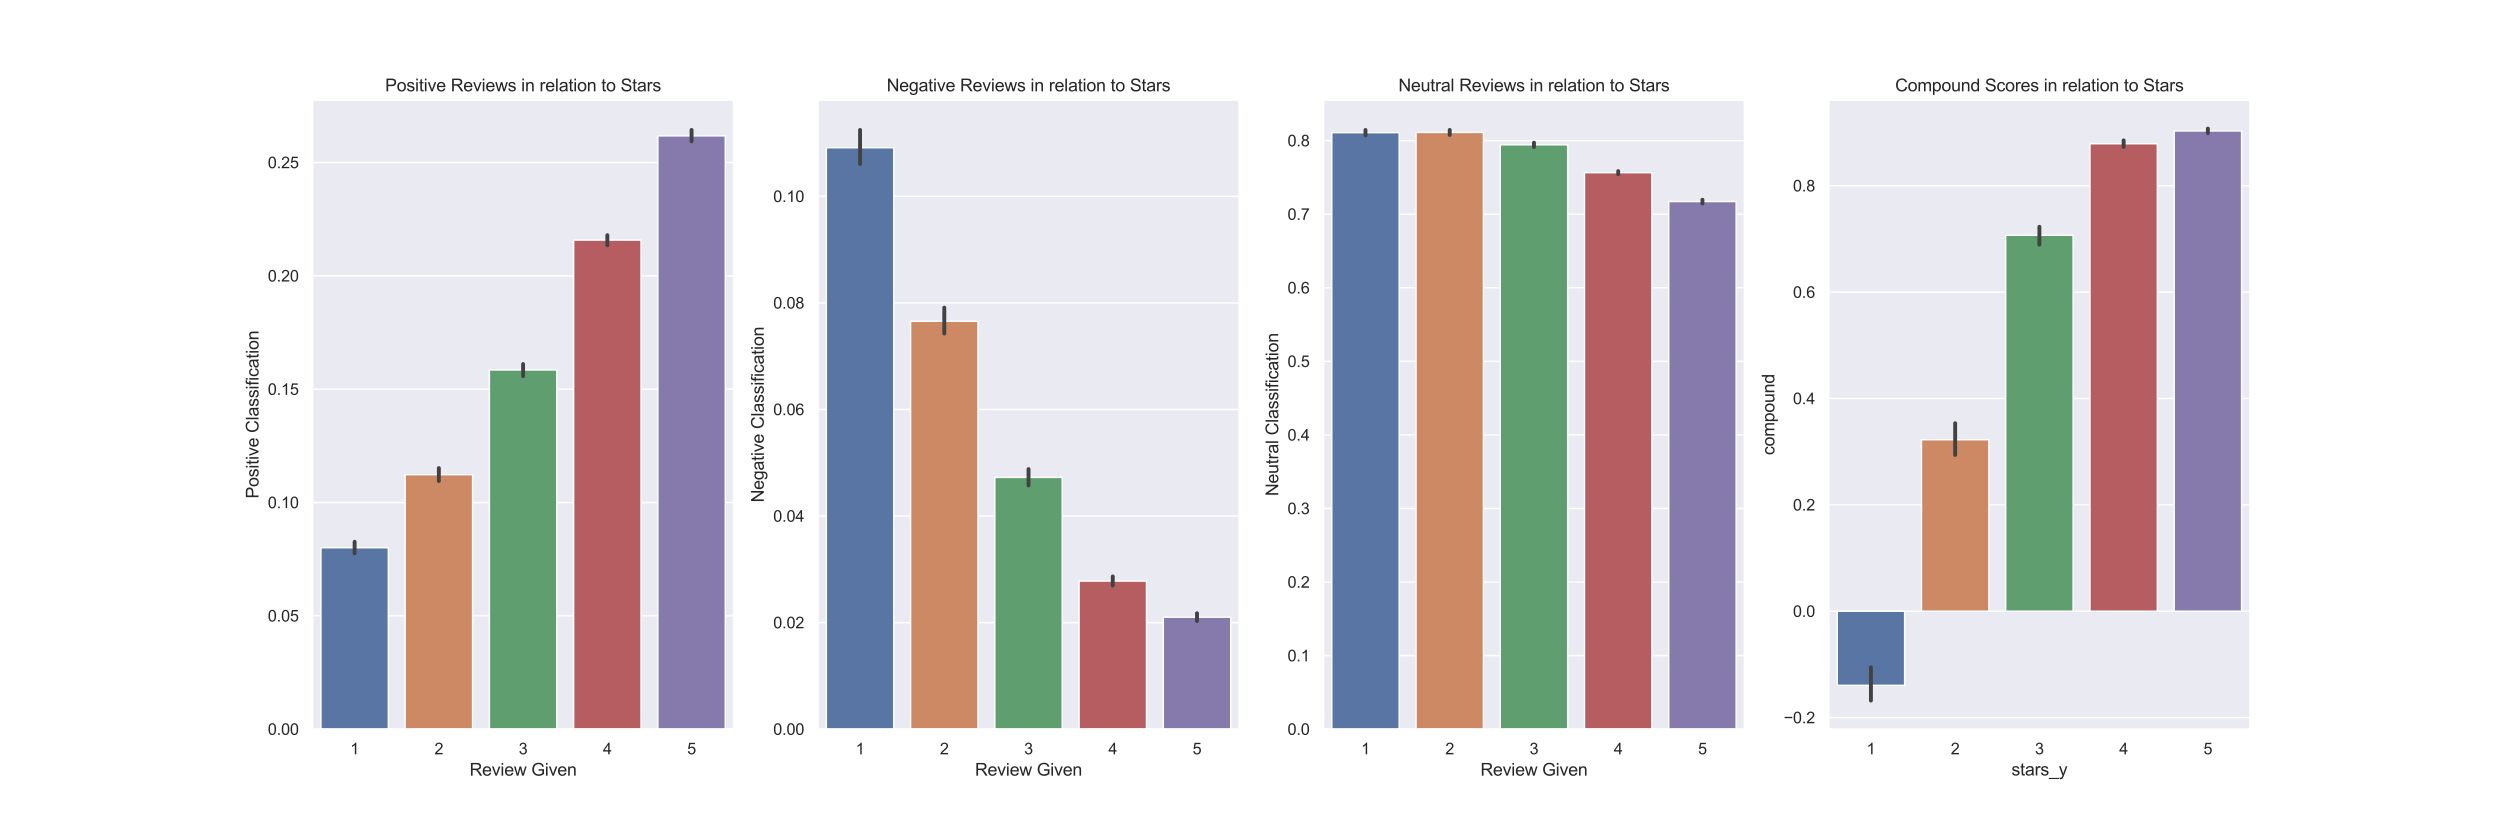 <?xml version="1.0" encoding="utf-8" standalone="no"?>
<!DOCTYPE svg PUBLIC "-//W3C//DTD SVG 1.1//EN"
  "http://www.w3.org/Graphics/SVG/1.1/DTD/svg11.dtd">
<svg height="576pt" version="1.1" viewBox="0 0 1728 576" width="1728pt" xmlns="http://www.w3.org/2000/svg" xmlns:xlink="http://www.w3.org/1999/xlink">
 <defs>
  <style type="text/css">*{stroke-linecap:butt;stroke-linejoin:round;}</style>
 </defs>
 <g id="figure_1">
  <g id="patch_1">
   <path d="M 0 576 
L 1728 576 
L 1728 0 
L 0 0 
z
" style="fill:#ffffff;"/>
  </g>
  <g id="axes_1">
   <g id="patch_2">
    <path d="M 216 504 
L 507.13 504 
L 507.13 69.12 
L 216 69.12 
z
" style="fill:#eaeaf2;"/>
   </g>
   <g id="matplotlib.axis_1">
    <g id="xtick_1">
     <g id="text_1">
      <!-- 1 -->
      <g style="fill:#262626;" transform="translate(242.055 521.374)scale(0.11 -0.11)">
       <defs>
        <path d="M 2384 0 
L 1822 0 
L 1822 3584 
Q 1619 3391 1289 3197 
Q 959 3003 697 2906 
L 697 3450 
Q 1169 3672 1522 3987 
Q 1875 4303 2022 4600 
L 2384 4600 
L 2384 0 
z
" id="ArialMT-31" transform="scale(0.016)"/>
       </defs>
       <use xlink:href="#ArialMT-31"/>
      </g>
     </g>
    </g>
    <g id="xtick_2">
     <g id="text_2">
      <!-- 2 -->
      <g style="fill:#262626;" transform="translate(300.281 521.374)scale(0.11 -0.11)">
       <defs>
        <path d="M 3222 541 
L 3222 0 
L 194 0 
Q 188 203 259 391 
Q 375 700 629 1000 
Q 884 1300 1366 1694 
Q 2113 2306 2375 2664 
Q 2638 3022 2638 3341 
Q 2638 3675 2398 3904 
Q 2159 4134 1775 4134 
Q 1369 4134 1125 3890 
Q 881 3647 878 3216 
L 300 3275 
Q 359 3922 746 4261 
Q 1134 4600 1788 4600 
Q 2447 4600 2831 4234 
Q 3216 3869 3216 3328 
Q 3216 3053 3103 2787 
Q 2991 2522 2730 2228 
Q 2469 1934 1863 1422 
Q 1356 997 1212 845 
Q 1069 694 975 541 
L 3222 541 
z
" id="ArialMT-32" transform="scale(0.016)"/>
       </defs>
       <use xlink:href="#ArialMT-32"/>
      </g>
     </g>
    </g>
    <g id="xtick_3">
     <g id="text_3">
      <!-- 3 -->
      <g style="fill:#262626;" transform="translate(358.507 521.374)scale(0.11 -0.11)">
       <defs>
        <path d="M 269 1209 
L 831 1284 
Q 928 806 1161 595 
Q 1394 384 1728 384 
Q 2125 384 2398 659 
Q 2672 934 2672 1341 
Q 2672 1728 2419 1979 
Q 2166 2231 1775 2231 
Q 1616 2231 1378 2169 
L 1441 2663 
Q 1497 2656 1531 2656 
Q 1891 2656 2178 2843 
Q 2466 3031 2466 3422 
Q 2466 3731 2256 3934 
Q 2047 4138 1716 4138 
Q 1388 4138 1169 3931 
Q 950 3725 888 3313 
L 325 3413 
Q 428 3978 793 4289 
Q 1159 4600 1703 4600 
Q 2078 4600 2393 4439 
Q 2709 4278 2876 4000 
Q 3044 3722 3044 3409 
Q 3044 3113 2884 2869 
Q 2725 2625 2413 2481 
Q 2819 2388 3044 2092 
Q 3269 1797 3269 1353 
Q 3269 753 2831 336 
Q 2394 -81 1725 -81 
Q 1122 -81 723 278 
Q 325 638 269 1209 
z
" id="ArialMT-33" transform="scale(0.016)"/>
       </defs>
       <use xlink:href="#ArialMT-33"/>
      </g>
     </g>
    </g>
    <g id="xtick_4">
     <g id="text_4">
      <!-- 4 -->
      <g style="fill:#262626;" transform="translate(416.733 521.374)scale(0.11 -0.11)">
       <defs>
        <path d="M 2069 0 
L 2069 1097 
L 81 1097 
L 81 1613 
L 2172 4581 
L 2631 4581 
L 2631 1613 
L 3250 1613 
L 3250 1097 
L 2631 1097 
L 2631 0 
L 2069 0 
z
M 2069 1613 
L 2069 3678 
L 634 1613 
L 2069 1613 
z
" id="ArialMT-34" transform="scale(0.016)"/>
       </defs>
       <use xlink:href="#ArialMT-34"/>
      </g>
     </g>
    </g>
    <g id="xtick_5">
     <g id="text_5">
      <!-- 5 -->
      <g style="fill:#262626;" transform="translate(474.959 521.374)scale(0.11 -0.11)">
       <defs>
        <path d="M 266 1200 
L 856 1250 
Q 922 819 1161 601 
Q 1400 384 1738 384 
Q 2144 384 2425 690 
Q 2706 997 2706 1503 
Q 2706 1984 2436 2262 
Q 2166 2541 1728 2541 
Q 1456 2541 1237 2417 
Q 1019 2294 894 2097 
L 366 2166 
L 809 4519 
L 3088 4519 
L 3088 3981 
L 1259 3981 
L 1013 2750 
Q 1425 3038 1878 3038 
Q 2478 3038 2890 2622 
Q 3303 2206 3303 1553 
Q 3303 931 2941 478 
Q 2500 -78 1738 -78 
Q 1113 -78 717 272 
Q 322 622 266 1200 
z
" id="ArialMT-35" transform="scale(0.016)"/>
       </defs>
       <use xlink:href="#ArialMT-35"/>
      </g>
     </g>
    </g>
    <g id="text_6">
     <!-- Review Given -->
     <g style="fill:#262626;" transform="translate(324.553 536.149)scale(0.12 -0.12)">
      <defs>
       <path d="M 503 0 
L 503 4581 
L 2534 4581 
Q 3147 4581 3465 4457 
Q 3784 4334 3975 4021 
Q 4166 3709 4166 3331 
Q 4166 2844 3850 2509 
Q 3534 2175 2875 2084 
Q 3116 1969 3241 1856 
Q 3506 1613 3744 1247 
L 4541 0 
L 3778 0 
L 3172 953 
Q 2906 1366 2734 1584 
Q 2563 1803 2427 1890 
Q 2291 1978 2150 2013 
Q 2047 2034 1813 2034 
L 1109 2034 
L 1109 0 
L 503 0 
z
M 1109 2559 
L 2413 2559 
Q 2828 2559 3062 2645 
Q 3297 2731 3419 2920 
Q 3541 3109 3541 3331 
Q 3541 3656 3305 3865 
Q 3069 4075 2559 4075 
L 1109 4075 
L 1109 2559 
z
" id="ArialMT-52" transform="scale(0.016)"/>
       <path d="M 2694 1069 
L 3275 997 
Q 3138 488 2766 206 
Q 2394 -75 1816 -75 
Q 1088 -75 661 373 
Q 234 822 234 1631 
Q 234 2469 665 2931 
Q 1097 3394 1784 3394 
Q 2450 3394 2872 2941 
Q 3294 2488 3294 1666 
Q 3294 1616 3291 1516 
L 816 1516 
Q 847 969 1125 678 
Q 1403 388 1819 388 
Q 2128 388 2347 550 
Q 2566 713 2694 1069 
z
M 847 1978 
L 2700 1978 
Q 2663 2397 2488 2606 
Q 2219 2931 1791 2931 
Q 1403 2931 1139 2672 
Q 875 2413 847 1978 
z
" id="ArialMT-65" transform="scale(0.016)"/>
       <path d="M 1344 0 
L 81 3319 
L 675 3319 
L 1388 1331 
Q 1503 1009 1600 663 
Q 1675 925 1809 1294 
L 2547 3319 
L 3125 3319 
L 1869 0 
L 1344 0 
z
" id="ArialMT-76" transform="scale(0.016)"/>
       <path d="M 425 3934 
L 425 4581 
L 988 4581 
L 988 3934 
L 425 3934 
z
M 425 0 
L 425 3319 
L 988 3319 
L 988 0 
L 425 0 
z
" id="ArialMT-69" transform="scale(0.016)"/>
       <path d="M 1034 0 
L 19 3319 
L 600 3319 
L 1128 1403 
L 1325 691 
Q 1338 744 1497 1375 
L 2025 3319 
L 2603 3319 
L 3100 1394 
L 3266 759 
L 3456 1400 
L 4025 3319 
L 4572 3319 
L 3534 0 
L 2950 0 
L 2422 1988 
L 2294 2553 
L 1622 0 
L 1034 0 
z
" id="ArialMT-77" transform="scale(0.016)"/>
       <path id="ArialMT-20" transform="scale(0.016)"/>
       <path d="M 2638 1797 
L 2638 2334 
L 4578 2338 
L 4578 638 
Q 4131 281 3656 101 
Q 3181 -78 2681 -78 
Q 2006 -78 1454 211 
Q 903 500 622 1047 
Q 341 1594 341 2269 
Q 341 2938 620 3517 
Q 900 4097 1425 4378 
Q 1950 4659 2634 4659 
Q 3131 4659 3532 4498 
Q 3934 4338 4162 4050 
Q 4391 3763 4509 3300 
L 3963 3150 
Q 3859 3500 3706 3700 
Q 3553 3900 3268 4020 
Q 2984 4141 2638 4141 
Q 2222 4141 1919 4014 
Q 1616 3888 1430 3681 
Q 1244 3475 1141 3228 
Q 966 2803 966 2306 
Q 966 1694 1177 1281 
Q 1388 869 1791 669 
Q 2194 469 2647 469 
Q 3041 469 3416 620 
Q 3791 772 3984 944 
L 3984 1797 
L 2638 1797 
z
" id="ArialMT-47" transform="scale(0.016)"/>
       <path d="M 422 0 
L 422 3319 
L 928 3319 
L 928 2847 
Q 1294 3394 1984 3394 
Q 2284 3394 2536 3286 
Q 2788 3178 2913 3003 
Q 3038 2828 3088 2588 
Q 3119 2431 3119 2041 
L 3119 0 
L 2556 0 
L 2556 2019 
Q 2556 2363 2490 2533 
Q 2425 2703 2258 2804 
Q 2091 2906 1866 2906 
Q 1506 2906 1245 2678 
Q 984 2450 984 1813 
L 984 0 
L 422 0 
z
" id="ArialMT-6e" transform="scale(0.016)"/>
      </defs>
      <use xlink:href="#ArialMT-52"/>
      <use x="72.217" xlink:href="#ArialMT-65"/>
      <use x="127.832" xlink:href="#ArialMT-76"/>
      <use x="177.832" xlink:href="#ArialMT-69"/>
      <use x="200.049" xlink:href="#ArialMT-65"/>
      <use x="255.664" xlink:href="#ArialMT-77"/>
      <use x="327.881" xlink:href="#ArialMT-20"/>
      <use x="355.664" xlink:href="#ArialMT-47"/>
      <use x="433.447" xlink:href="#ArialMT-69"/>
      <use x="455.664" xlink:href="#ArialMT-76"/>
      <use x="505.664" xlink:href="#ArialMT-65"/>
      <use x="561.279" xlink:href="#ArialMT-6e"/>
     </g>
    </g>
   </g>
   <g id="matplotlib.axis_2">
    <g id="ytick_1">
     <g id="line2d_1">
      <path clip-path="url(#p01a97f14e0)" d="M 216 504 
L 507.13 504 
" style="fill:none;stroke:#ffffff;stroke-linecap:round;"/>
     </g>
     <g id="text_7">
      <!-- 0.00 -->
      <g style="fill:#262626;" transform="translate(185.093 507.937)scale(0.11 -0.11)">
       <defs>
        <path d="M 266 2259 
Q 266 3072 433 3567 
Q 600 4063 929 4331 
Q 1259 4600 1759 4600 
Q 2128 4600 2406 4451 
Q 2684 4303 2865 4023 
Q 3047 3744 3150 3342 
Q 3253 2941 3253 2259 
Q 3253 1453 3087 958 
Q 2922 463 2592 192 
Q 2263 -78 1759 -78 
Q 1097 -78 719 397 
Q 266 969 266 2259 
z
M 844 2259 
Q 844 1131 1108 757 
Q 1372 384 1759 384 
Q 2147 384 2411 759 
Q 2675 1134 2675 2259 
Q 2675 3391 2411 3762 
Q 2147 4134 1753 4134 
Q 1366 4134 1134 3806 
Q 844 3388 844 2259 
z
" id="ArialMT-30" transform="scale(0.016)"/>
        <path d="M 581 0 
L 581 641 
L 1222 641 
L 1222 0 
L 581 0 
z
" id="ArialMT-2e" transform="scale(0.016)"/>
       </defs>
       <use xlink:href="#ArialMT-30"/>
       <use x="55.615" xlink:href="#ArialMT-2e"/>
       <use x="83.398" xlink:href="#ArialMT-30"/>
       <use x="139.014" xlink:href="#ArialMT-30"/>
      </g>
     </g>
    </g>
    <g id="ytick_2">
     <g id="line2d_2">
      <path clip-path="url(#p01a97f14e0)" d="M 216 425.667 
L 507.13 425.667 
" style="fill:none;stroke:#ffffff;stroke-linecap:round;"/>
     </g>
     <g id="text_8">
      <!-- 0.05 -->
      <g style="fill:#262626;" transform="translate(185.093 429.604)scale(0.11 -0.11)">
       <use xlink:href="#ArialMT-30"/>
       <use x="55.615" xlink:href="#ArialMT-2e"/>
       <use x="83.398" xlink:href="#ArialMT-30"/>
       <use x="139.014" xlink:href="#ArialMT-35"/>
      </g>
     </g>
    </g>
    <g id="ytick_3">
     <g id="line2d_3">
      <path clip-path="url(#p01a97f14e0)" d="M 216 347.335 
L 507.13 347.335 
" style="fill:none;stroke:#ffffff;stroke-linecap:round;"/>
     </g>
     <g id="text_9">
      <!-- 0.10 -->
      <g style="fill:#262626;" transform="translate(185.093 351.272)scale(0.11 -0.11)">
       <use xlink:href="#ArialMT-30"/>
       <use x="55.615" xlink:href="#ArialMT-2e"/>
       <use x="83.398" xlink:href="#ArialMT-31"/>
       <use x="139.014" xlink:href="#ArialMT-30"/>
      </g>
     </g>
    </g>
    <g id="ytick_4">
     <g id="line2d_4">
      <path clip-path="url(#p01a97f14e0)" d="M 216 269.002 
L 507.13 269.002 
" style="fill:none;stroke:#ffffff;stroke-linecap:round;"/>
     </g>
     <g id="text_10">
      <!-- 0.15 -->
      <g style="fill:#262626;" transform="translate(185.093 272.939)scale(0.11 -0.11)">
       <use xlink:href="#ArialMT-30"/>
       <use x="55.615" xlink:href="#ArialMT-2e"/>
       <use x="83.398" xlink:href="#ArialMT-31"/>
       <use x="139.014" xlink:href="#ArialMT-35"/>
      </g>
     </g>
    </g>
    <g id="ytick_5">
     <g id="line2d_5">
      <path clip-path="url(#p01a97f14e0)" d="M 216 190.67 
L 507.13 190.67 
" style="fill:none;stroke:#ffffff;stroke-linecap:round;"/>
     </g>
     <g id="text_11">
      <!-- 0.20 -->
      <g style="fill:#262626;" transform="translate(185.093 194.606)scale(0.11 -0.11)">
       <use xlink:href="#ArialMT-30"/>
       <use x="55.615" xlink:href="#ArialMT-2e"/>
       <use x="83.398" xlink:href="#ArialMT-32"/>
       <use x="139.014" xlink:href="#ArialMT-30"/>
      </g>
     </g>
    </g>
    <g id="ytick_6">
     <g id="line2d_6">
      <path clip-path="url(#p01a97f14e0)" d="M 216 112.337 
L 507.13 112.337 
" style="fill:none;stroke:#ffffff;stroke-linecap:round;"/>
     </g>
     <g id="text_12">
      <!-- 0.25 -->
      <g style="fill:#262626;" transform="translate(185.093 116.274)scale(0.11 -0.11)">
       <use xlink:href="#ArialMT-30"/>
       <use x="55.615" xlink:href="#ArialMT-2e"/>
       <use x="83.398" xlink:href="#ArialMT-32"/>
       <use x="139.014" xlink:href="#ArialMT-35"/>
      </g>
     </g>
    </g>
    <g id="text_13">
     <!-- Positive Classification -->
     <g style="fill:#262626;" transform="translate(178.708 344.581)rotate(-90)scale(0.12 -0.12)">
      <defs>
       <path d="M 494 0 
L 494 4581 
L 2222 4581 
Q 2678 4581 2919 4538 
Q 3256 4481 3484 4323 
Q 3713 4166 3852 3881 
Q 3991 3597 3991 3256 
Q 3991 2672 3619 2267 
Q 3247 1863 2275 1863 
L 1100 1863 
L 1100 0 
L 494 0 
z
M 1100 2403 
L 2284 2403 
Q 2872 2403 3119 2622 
Q 3366 2841 3366 3238 
Q 3366 3525 3220 3729 
Q 3075 3934 2838 4000 
Q 2684 4041 2272 4041 
L 1100 4041 
L 1100 2403 
z
" id="ArialMT-50" transform="scale(0.016)"/>
       <path d="M 213 1659 
Q 213 2581 725 3025 
Q 1153 3394 1769 3394 
Q 2453 3394 2887 2945 
Q 3322 2497 3322 1706 
Q 3322 1066 3130 698 
Q 2938 331 2570 128 
Q 2203 -75 1769 -75 
Q 1072 -75 642 372 
Q 213 819 213 1659 
z
M 791 1659 
Q 791 1022 1069 705 
Q 1347 388 1769 388 
Q 2188 388 2466 706 
Q 2744 1025 2744 1678 
Q 2744 2294 2464 2611 
Q 2184 2928 1769 2928 
Q 1347 2928 1069 2612 
Q 791 2297 791 1659 
z
" id="ArialMT-6f" transform="scale(0.016)"/>
       <path d="M 197 991 
L 753 1078 
Q 800 744 1014 566 
Q 1228 388 1613 388 
Q 2000 388 2187 545 
Q 2375 703 2375 916 
Q 2375 1106 2209 1216 
Q 2094 1291 1634 1406 
Q 1016 1563 777 1677 
Q 538 1791 414 1992 
Q 291 2194 291 2438 
Q 291 2659 392 2848 
Q 494 3038 669 3163 
Q 800 3259 1026 3326 
Q 1253 3394 1513 3394 
Q 1903 3394 2198 3281 
Q 2494 3169 2634 2976 
Q 2775 2784 2828 2463 
L 2278 2388 
Q 2241 2644 2061 2787 
Q 1881 2931 1553 2931 
Q 1166 2931 1000 2803 
Q 834 2675 834 2503 
Q 834 2394 903 2306 
Q 972 2216 1119 2156 
Q 1203 2125 1616 2013 
Q 2213 1853 2448 1751 
Q 2684 1650 2818 1456 
Q 2953 1263 2953 975 
Q 2953 694 2789 445 
Q 2625 197 2315 61 
Q 2006 -75 1616 -75 
Q 969 -75 630 194 
Q 291 463 197 991 
z
" id="ArialMT-73" transform="scale(0.016)"/>
       <path d="M 1650 503 
L 1731 6 
Q 1494 -44 1306 -44 
Q 1000 -44 831 53 
Q 663 150 594 308 
Q 525 466 525 972 
L 525 2881 
L 113 2881 
L 113 3319 
L 525 3319 
L 525 4141 
L 1084 4478 
L 1084 3319 
L 1650 3319 
L 1650 2881 
L 1084 2881 
L 1084 941 
Q 1084 700 1114 631 
Q 1144 563 1211 522 
Q 1278 481 1403 481 
Q 1497 481 1650 503 
z
" id="ArialMT-74" transform="scale(0.016)"/>
       <path d="M 3763 1606 
L 4369 1453 
Q 4178 706 3683 314 
Q 3188 -78 2472 -78 
Q 1731 -78 1267 223 
Q 803 525 561 1097 
Q 319 1669 319 2325 
Q 319 3041 592 3573 
Q 866 4106 1370 4382 
Q 1875 4659 2481 4659 
Q 3169 4659 3637 4309 
Q 4106 3959 4291 3325 
L 3694 3184 
Q 3534 3684 3231 3912 
Q 2928 4141 2469 4141 
Q 1941 4141 1586 3887 
Q 1231 3634 1087 3207 
Q 944 2781 944 2328 
Q 944 1744 1114 1308 
Q 1284 872 1643 656 
Q 2003 441 2422 441 
Q 2931 441 3284 734 
Q 3638 1028 3763 1606 
z
" id="ArialMT-43" transform="scale(0.016)"/>
       <path d="M 409 0 
L 409 4581 
L 972 4581 
L 972 0 
L 409 0 
z
" id="ArialMT-6c" transform="scale(0.016)"/>
       <path d="M 2588 409 
Q 2275 144 1986 34 
Q 1697 -75 1366 -75 
Q 819 -75 525 192 
Q 231 459 231 875 
Q 231 1119 342 1320 
Q 453 1522 633 1644 
Q 813 1766 1038 1828 
Q 1203 1872 1538 1913 
Q 2219 1994 2541 2106 
Q 2544 2222 2544 2253 
Q 2544 2597 2384 2738 
Q 2169 2928 1744 2928 
Q 1347 2928 1158 2789 
Q 969 2650 878 2297 
L 328 2372 
Q 403 2725 575 2942 
Q 747 3159 1072 3276 
Q 1397 3394 1825 3394 
Q 2250 3394 2515 3294 
Q 2781 3194 2906 3042 
Q 3031 2891 3081 2659 
Q 3109 2516 3109 2141 
L 3109 1391 
Q 3109 606 3145 398 
Q 3181 191 3288 0 
L 2700 0 
Q 2613 175 2588 409 
z
M 2541 1666 
Q 2234 1541 1622 1453 
Q 1275 1403 1131 1340 
Q 988 1278 909 1158 
Q 831 1038 831 891 
Q 831 666 1001 516 
Q 1172 366 1500 366 
Q 1825 366 2078 508 
Q 2331 650 2450 897 
Q 2541 1088 2541 1459 
L 2541 1666 
z
" id="ArialMT-61" transform="scale(0.016)"/>
       <path d="M 556 0 
L 556 2881 
L 59 2881 
L 59 3319 
L 556 3319 
L 556 3672 
Q 556 4006 616 4169 
Q 697 4388 901 4523 
Q 1106 4659 1475 4659 
Q 1713 4659 2000 4603 
L 1916 4113 
Q 1741 4144 1584 4144 
Q 1328 4144 1222 4034 
Q 1116 3925 1116 3625 
L 1116 3319 
L 1763 3319 
L 1763 2881 
L 1116 2881 
L 1116 0 
L 556 0 
z
" id="ArialMT-66" transform="scale(0.016)"/>
       <path d="M 2588 1216 
L 3141 1144 
Q 3050 572 2676 248 
Q 2303 -75 1759 -75 
Q 1078 -75 664 370 
Q 250 816 250 1647 
Q 250 2184 428 2587 
Q 606 2991 970 3192 
Q 1334 3394 1763 3394 
Q 2303 3394 2647 3120 
Q 2991 2847 3088 2344 
L 2541 2259 
Q 2463 2594 2264 2762 
Q 2066 2931 1784 2931 
Q 1359 2931 1093 2626 
Q 828 2322 828 1663 
Q 828 994 1084 691 
Q 1341 388 1753 388 
Q 2084 388 2306 591 
Q 2528 794 2588 1216 
z
" id="ArialMT-63" transform="scale(0.016)"/>
      </defs>
      <use xlink:href="#ArialMT-50"/>
      <use x="66.699" xlink:href="#ArialMT-6f"/>
      <use x="122.314" xlink:href="#ArialMT-73"/>
      <use x="172.314" xlink:href="#ArialMT-69"/>
      <use x="194.531" xlink:href="#ArialMT-74"/>
      <use x="222.314" xlink:href="#ArialMT-69"/>
      <use x="244.531" xlink:href="#ArialMT-76"/>
      <use x="294.531" xlink:href="#ArialMT-65"/>
      <use x="350.146" xlink:href="#ArialMT-20"/>
      <use x="377.93" xlink:href="#ArialMT-43"/>
      <use x="450.146" xlink:href="#ArialMT-6c"/>
      <use x="472.363" xlink:href="#ArialMT-61"/>
      <use x="527.979" xlink:href="#ArialMT-73"/>
      <use x="577.979" xlink:href="#ArialMT-73"/>
      <use x="627.979" xlink:href="#ArialMT-69"/>
      <use x="650.195" xlink:href="#ArialMT-66"/>
      <use x="677.979" xlink:href="#ArialMT-69"/>
      <use x="700.195" xlink:href="#ArialMT-63"/>
      <use x="750.195" xlink:href="#ArialMT-61"/>
      <use x="805.811" xlink:href="#ArialMT-74"/>
      <use x="833.594" xlink:href="#ArialMT-69"/>
      <use x="855.811" xlink:href="#ArialMT-6f"/>
      <use x="911.426" xlink:href="#ArialMT-6e"/>
     </g>
    </g>
   </g>
   <g id="patch_3">
    <path clip-path="url(#p01a97f14e0)" d="M 221.823 504 
L 268.403 504 
L 268.403 378.593 
L 221.823 378.593 
z
" style="fill:#5875a4;stroke:#ffffff;stroke-linejoin:miter;"/>
   </g>
   <g id="patch_4">
    <path clip-path="url(#p01a97f14e0)" d="M 280.049 504 
L 326.63 504 
L 326.63 328.108 
L 280.049 328.108 
z
" style="fill:#cc8963;stroke:#ffffff;stroke-linejoin:miter;"/>
   </g>
   <g id="patch_5">
    <path clip-path="url(#p01a97f14e0)" d="M 338.275 504 
L 384.856 504 
L 384.856 255.722 
L 338.275 255.722 
z
" style="fill:#5f9e6e;stroke:#ffffff;stroke-linejoin:miter;"/>
   </g>
   <g id="patch_6">
    <path clip-path="url(#p01a97f14e0)" d="M 396.501 504 
L 443.082 504 
L 443.082 165.963 
L 396.501 165.963 
z
" style="fill:#b55d60;stroke:#ffffff;stroke-linejoin:miter;"/>
   </g>
   <g id="patch_7">
    <path clip-path="url(#p01a97f14e0)" d="M 454.727 504 
L 501.308 504 
L 501.308 93.92 
L 454.727 93.92 
z
" style="fill:#857aab;stroke:#ffffff;stroke-linejoin:miter;"/>
   </g>
   <g id="line2d_7">
    <path clip-path="url(#p01a97f14e0)" d="M 245.113 382.415 
L 245.113 374.477 
" style="fill:none;stroke:#424242;stroke-linecap:round;stroke-width:2.7;"/>
   </g>
   <g id="line2d_8">
    <path clip-path="url(#p01a97f14e0)" d="M 303.339 332.469 
L 303.339 323.543 
" style="fill:none;stroke:#424242;stroke-linecap:round;stroke-width:2.7;"/>
   </g>
   <g id="line2d_9">
    <path clip-path="url(#p01a97f14e0)" d="M 361.565 259.957 
L 361.565 251.652 
" style="fill:none;stroke:#424242;stroke-linecap:round;stroke-width:2.7;"/>
   </g>
   <g id="line2d_10">
    <path clip-path="url(#p01a97f14e0)" d="M 419.791 169.514 
L 419.791 162.566 
" style="fill:none;stroke:#424242;stroke-linecap:round;stroke-width:2.7;"/>
   </g>
   <g id="line2d_11">
    <path clip-path="url(#p01a97f14e0)" d="M 478.017 97.711 
L 478.017 89.829 
" style="fill:none;stroke:#424242;stroke-linecap:round;stroke-width:2.7;"/>
   </g>
   <g id="patch_8">
    <path d="M 216 504 
L 216 69.12 
" style="fill:none;stroke:#ffffff;stroke-linecap:square;stroke-linejoin:miter;stroke-width:1.25;"/>
   </g>
   <g id="patch_9">
    <path d="M 507.13 504 
L 507.13 69.12 
" style="fill:none;stroke:#ffffff;stroke-linecap:square;stroke-linejoin:miter;stroke-width:1.25;"/>
   </g>
   <g id="patch_10">
    <path d="M 216 504 
L 507.13 504 
" style="fill:none;stroke:#ffffff;stroke-linecap:square;stroke-linejoin:miter;stroke-width:1.25;"/>
   </g>
   <g id="patch_11">
    <path d="M 216 69.12 
L 507.13 69.12 
" style="fill:none;stroke:#ffffff;stroke-linecap:square;stroke-linejoin:miter;stroke-width:1.25;"/>
   </g>
   <g id="text_14">
    <!-- Positive Reviews in relation to Stars -->
    <g style="fill:#262626;" transform="translate(266.196 63.12)scale(0.12 -0.12)">
     <defs>
      <path d="M 416 0 
L 416 3319 
L 922 3319 
L 922 2816 
Q 1116 3169 1280 3281 
Q 1444 3394 1641 3394 
Q 1925 3394 2219 3213 
L 2025 2691 
Q 1819 2813 1613 2813 
Q 1428 2813 1281 2702 
Q 1134 2591 1072 2394 
Q 978 2094 978 1738 
L 978 0 
L 416 0 
z
" id="ArialMT-72" transform="scale(0.016)"/>
      <path d="M 288 1472 
L 859 1522 
Q 900 1178 1048 958 
Q 1197 738 1509 602 
Q 1822 466 2213 466 
Q 2559 466 2825 569 
Q 3091 672 3220 851 
Q 3350 1031 3350 1244 
Q 3350 1459 3225 1620 
Q 3100 1781 2813 1891 
Q 2628 1963 1997 2114 
Q 1366 2266 1113 2400 
Q 784 2572 623 2826 
Q 463 3081 463 3397 
Q 463 3744 659 4045 
Q 856 4347 1234 4503 
Q 1613 4659 2075 4659 
Q 2584 4659 2973 4495 
Q 3363 4331 3572 4012 
Q 3781 3694 3797 3291 
L 3216 3247 
Q 3169 3681 2898 3903 
Q 2628 4125 2100 4125 
Q 1550 4125 1298 3923 
Q 1047 3722 1047 3438 
Q 1047 3191 1225 3031 
Q 1400 2872 2139 2705 
Q 2878 2538 3153 2413 
Q 3553 2228 3743 1945 
Q 3934 1663 3934 1294 
Q 3934 928 3725 604 
Q 3516 281 3123 101 
Q 2731 -78 2241 -78 
Q 1619 -78 1198 103 
Q 778 284 539 648 
Q 300 1013 288 1472 
z
" id="ArialMT-53" transform="scale(0.016)"/>
     </defs>
     <use xlink:href="#ArialMT-50"/>
     <use x="66.699" xlink:href="#ArialMT-6f"/>
     <use x="122.314" xlink:href="#ArialMT-73"/>
     <use x="172.314" xlink:href="#ArialMT-69"/>
     <use x="194.531" xlink:href="#ArialMT-74"/>
     <use x="222.314" xlink:href="#ArialMT-69"/>
     <use x="244.531" xlink:href="#ArialMT-76"/>
     <use x="294.531" xlink:href="#ArialMT-65"/>
     <use x="350.146" xlink:href="#ArialMT-20"/>
     <use x="377.93" xlink:href="#ArialMT-52"/>
     <use x="450.146" xlink:href="#ArialMT-65"/>
     <use x="505.762" xlink:href="#ArialMT-76"/>
     <use x="555.762" xlink:href="#ArialMT-69"/>
     <use x="577.979" xlink:href="#ArialMT-65"/>
     <use x="633.594" xlink:href="#ArialMT-77"/>
     <use x="705.811" xlink:href="#ArialMT-73"/>
     <use x="755.811" xlink:href="#ArialMT-20"/>
     <use x="783.594" xlink:href="#ArialMT-69"/>
     <use x="805.811" xlink:href="#ArialMT-6e"/>
     <use x="861.426" xlink:href="#ArialMT-20"/>
     <use x="889.209" xlink:href="#ArialMT-72"/>
     <use x="922.51" xlink:href="#ArialMT-65"/>
     <use x="978.125" xlink:href="#ArialMT-6c"/>
     <use x="1000.342" xlink:href="#ArialMT-61"/>
     <use x="1055.957" xlink:href="#ArialMT-74"/>
     <use x="1083.74" xlink:href="#ArialMT-69"/>
     <use x="1105.957" xlink:href="#ArialMT-6f"/>
     <use x="1161.572" xlink:href="#ArialMT-6e"/>
     <use x="1217.188" xlink:href="#ArialMT-20"/>
     <use x="1244.971" xlink:href="#ArialMT-74"/>
     <use x="1272.754" xlink:href="#ArialMT-6f"/>
     <use x="1328.369" xlink:href="#ArialMT-20"/>
     <use x="1356.152" xlink:href="#ArialMT-53"/>
     <use x="1422.852" xlink:href="#ArialMT-74"/>
     <use x="1450.635" xlink:href="#ArialMT-61"/>
     <use x="1506.25" xlink:href="#ArialMT-72"/>
     <use x="1539.551" xlink:href="#ArialMT-73"/>
    </g>
   </g>
  </g>
  <g id="axes_2">
   <g id="patch_12">
    <path d="M 565.357 504 
L 856.487 504 
L 856.487 69.12 
L 565.357 69.12 
z
" style="fill:#eaeaf2;"/>
   </g>
   <g id="matplotlib.axis_3">
    <g id="xtick_6">
     <g id="text_15">
      <!-- 1 -->
      <g style="fill:#262626;" transform="translate(591.411 521.374)scale(0.11 -0.11)">
       <use xlink:href="#ArialMT-31"/>
      </g>
     </g>
    </g>
    <g id="xtick_7">
     <g id="text_16">
      <!-- 2 -->
      <g style="fill:#262626;" transform="translate(649.637 521.374)scale(0.11 -0.11)">
       <use xlink:href="#ArialMT-32"/>
      </g>
     </g>
    </g>
    <g id="xtick_8">
     <g id="text_17">
      <!-- 3 -->
      <g style="fill:#262626;" transform="translate(707.863 521.374)scale(0.11 -0.11)">
       <use xlink:href="#ArialMT-33"/>
      </g>
     </g>
    </g>
    <g id="xtick_9">
     <g id="text_18">
      <!-- 4 -->
      <g style="fill:#262626;" transform="translate(766.089 521.374)scale(0.11 -0.11)">
       <use xlink:href="#ArialMT-34"/>
      </g>
     </g>
    </g>
    <g id="xtick_10">
     <g id="text_19">
      <!-- 5 -->
      <g style="fill:#262626;" transform="translate(824.315 521.374)scale(0.11 -0.11)">
       <use xlink:href="#ArialMT-35"/>
      </g>
     </g>
    </g>
    <g id="text_20">
     <!-- Review Given -->
     <g style="fill:#262626;" transform="translate(673.909 536.149)scale(0.12 -0.12)">
      <use xlink:href="#ArialMT-52"/>
      <use x="72.217" xlink:href="#ArialMT-65"/>
      <use x="127.832" xlink:href="#ArialMT-76"/>
      <use x="177.832" xlink:href="#ArialMT-69"/>
      <use x="200.049" xlink:href="#ArialMT-65"/>
      <use x="255.664" xlink:href="#ArialMT-77"/>
      <use x="327.881" xlink:href="#ArialMT-20"/>
      <use x="355.664" xlink:href="#ArialMT-47"/>
      <use x="433.447" xlink:href="#ArialMT-69"/>
      <use x="455.664" xlink:href="#ArialMT-76"/>
      <use x="505.664" xlink:href="#ArialMT-65"/>
      <use x="561.279" xlink:href="#ArialMT-6e"/>
     </g>
    </g>
   </g>
   <g id="matplotlib.axis_4">
    <g id="ytick_7">
     <g id="line2d_12">
      <path clip-path="url(#pa97a273d0d)" d="M 565.357 504 
L 856.487 504 
" style="fill:none;stroke:#ffffff;stroke-linecap:round;"/>
     </g>
     <g id="text_21">
      <!-- 0.00 -->
      <g style="fill:#262626;" transform="translate(534.449 507.937)scale(0.11 -0.11)">
       <use xlink:href="#ArialMT-30"/>
       <use x="55.615" xlink:href="#ArialMT-2e"/>
       <use x="83.398" xlink:href="#ArialMT-30"/>
       <use x="139.014" xlink:href="#ArialMT-30"/>
      </g>
     </g>
    </g>
    <g id="ytick_8">
     <g id="line2d_13">
      <path clip-path="url(#pa97a273d0d)" d="M 565.357 430.341 
L 856.487 430.341 
" style="fill:none;stroke:#ffffff;stroke-linecap:round;"/>
     </g>
     <g id="text_22">
      <!-- 0.02 -->
      <g style="fill:#262626;" transform="translate(534.449 434.278)scale(0.11 -0.11)">
       <use xlink:href="#ArialMT-30"/>
       <use x="55.615" xlink:href="#ArialMT-2e"/>
       <use x="83.398" xlink:href="#ArialMT-30"/>
       <use x="139.014" xlink:href="#ArialMT-32"/>
      </g>
     </g>
    </g>
    <g id="ytick_9">
     <g id="line2d_14">
      <path clip-path="url(#pa97a273d0d)" d="M 565.357 356.681 
L 856.487 356.681 
" style="fill:none;stroke:#ffffff;stroke-linecap:round;"/>
     </g>
     <g id="text_23">
      <!-- 0.04 -->
      <g style="fill:#262626;" transform="translate(534.449 360.618)scale(0.11 -0.11)">
       <use xlink:href="#ArialMT-30"/>
       <use x="55.615" xlink:href="#ArialMT-2e"/>
       <use x="83.398" xlink:href="#ArialMT-30"/>
       <use x="139.014" xlink:href="#ArialMT-34"/>
      </g>
     </g>
    </g>
    <g id="ytick_10">
     <g id="line2d_15">
      <path clip-path="url(#pa97a273d0d)" d="M 565.357 283.022 
L 856.487 283.022 
" style="fill:none;stroke:#ffffff;stroke-linecap:round;"/>
     </g>
     <g id="text_24">
      <!-- 0.06 -->
      <g style="fill:#262626;" transform="translate(534.449 286.959)scale(0.11 -0.11)">
       <defs>
        <path d="M 3184 3459 
L 2625 3416 
Q 2550 3747 2413 3897 
Q 2184 4138 1850 4138 
Q 1581 4138 1378 3988 
Q 1113 3794 959 3422 
Q 806 3050 800 2363 
Q 1003 2672 1297 2822 
Q 1591 2972 1913 2972 
Q 2475 2972 2870 2558 
Q 3266 2144 3266 1488 
Q 3266 1056 3080 686 
Q 2894 316 2569 119 
Q 2244 -78 1831 -78 
Q 1128 -78 684 439 
Q 241 956 241 2144 
Q 241 3472 731 4075 
Q 1159 4600 1884 4600 
Q 2425 4600 2770 4297 
Q 3116 3994 3184 3459 
z
M 888 1484 
Q 888 1194 1011 928 
Q 1134 663 1356 523 
Q 1578 384 1822 384 
Q 2178 384 2434 671 
Q 2691 959 2691 1453 
Q 2691 1928 2437 2201 
Q 2184 2475 1800 2475 
Q 1419 2475 1153 2201 
Q 888 1928 888 1484 
z
" id="ArialMT-36" transform="scale(0.016)"/>
       </defs>
       <use xlink:href="#ArialMT-30"/>
       <use x="55.615" xlink:href="#ArialMT-2e"/>
       <use x="83.398" xlink:href="#ArialMT-30"/>
       <use x="139.014" xlink:href="#ArialMT-36"/>
      </g>
     </g>
    </g>
    <g id="ytick_11">
     <g id="line2d_16">
      <path clip-path="url(#pa97a273d0d)" d="M 565.357 209.363 
L 856.487 209.363 
" style="fill:none;stroke:#ffffff;stroke-linecap:round;"/>
     </g>
     <g id="text_25">
      <!-- 0.08 -->
      <g style="fill:#262626;" transform="translate(534.449 213.3)scale(0.11 -0.11)">
       <defs>
        <path d="M 1131 2484 
Q 781 2613 612 2850 
Q 444 3088 444 3419 
Q 444 3919 803 4259 
Q 1163 4600 1759 4600 
Q 2359 4600 2725 4251 
Q 3091 3903 3091 3403 
Q 3091 3084 2923 2848 
Q 2756 2613 2416 2484 
Q 2838 2347 3058 2040 
Q 3278 1734 3278 1309 
Q 3278 722 2862 322 
Q 2447 -78 1769 -78 
Q 1091 -78 675 323 
Q 259 725 259 1325 
Q 259 1772 486 2073 
Q 713 2375 1131 2484 
z
M 1019 3438 
Q 1019 3113 1228 2906 
Q 1438 2700 1772 2700 
Q 2097 2700 2305 2904 
Q 2513 3109 2513 3406 
Q 2513 3716 2298 3927 
Q 2084 4138 1766 4138 
Q 1444 4138 1231 3931 
Q 1019 3725 1019 3438 
z
M 838 1322 
Q 838 1081 952 856 
Q 1066 631 1291 507 
Q 1516 384 1775 384 
Q 2178 384 2440 643 
Q 2703 903 2703 1303 
Q 2703 1709 2433 1975 
Q 2163 2241 1756 2241 
Q 1359 2241 1098 1978 
Q 838 1716 838 1322 
z
" id="ArialMT-38" transform="scale(0.016)"/>
       </defs>
       <use xlink:href="#ArialMT-30"/>
       <use x="55.615" xlink:href="#ArialMT-2e"/>
       <use x="83.398" xlink:href="#ArialMT-30"/>
       <use x="139.014" xlink:href="#ArialMT-38"/>
      </g>
     </g>
    </g>
    <g id="ytick_12">
     <g id="line2d_17">
      <path clip-path="url(#pa97a273d0d)" d="M 565.357 135.704 
L 856.487 135.704 
" style="fill:none;stroke:#ffffff;stroke-linecap:round;"/>
     </g>
     <g id="text_26">
      <!-- 0.10 -->
      <g style="fill:#262626;" transform="translate(534.449 139.641)scale(0.11 -0.11)">
       <use xlink:href="#ArialMT-30"/>
       <use x="55.615" xlink:href="#ArialMT-2e"/>
       <use x="83.398" xlink:href="#ArialMT-31"/>
       <use x="139.014" xlink:href="#ArialMT-30"/>
      </g>
     </g>
    </g>
    <g id="text_27">
     <!-- Negative Classification -->
     <g style="fill:#262626;" transform="translate(527.924 347.252)rotate(-90)scale(0.12 -0.12)">
      <defs>
       <path d="M 488 0 
L 488 4581 
L 1109 4581 
L 3516 984 
L 3516 4581 
L 4097 4581 
L 4097 0 
L 3475 0 
L 1069 3600 
L 1069 0 
L 488 0 
z
" id="ArialMT-4e" transform="scale(0.016)"/>
       <path d="M 319 -275 
L 866 -356 
Q 900 -609 1056 -725 
Q 1266 -881 1628 -881 
Q 2019 -881 2231 -725 
Q 2444 -569 2519 -288 
Q 2563 -116 2559 434 
Q 2191 0 1641 0 
Q 956 0 581 494 
Q 206 988 206 1678 
Q 206 2153 378 2554 
Q 550 2956 876 3175 
Q 1203 3394 1644 3394 
Q 2231 3394 2613 2919 
L 2613 3319 
L 3131 3319 
L 3131 450 
Q 3131 -325 2973 -648 
Q 2816 -972 2473 -1159 
Q 2131 -1347 1631 -1347 
Q 1038 -1347 672 -1080 
Q 306 -813 319 -275 
z
M 784 1719 
Q 784 1066 1043 766 
Q 1303 466 1694 466 
Q 2081 466 2343 764 
Q 2606 1063 2606 1700 
Q 2606 2309 2336 2618 
Q 2066 2928 1684 2928 
Q 1309 2928 1046 2623 
Q 784 2319 784 1719 
z
" id="ArialMT-67" transform="scale(0.016)"/>
      </defs>
      <use xlink:href="#ArialMT-4e"/>
      <use x="72.217" xlink:href="#ArialMT-65"/>
      <use x="127.832" xlink:href="#ArialMT-67"/>
      <use x="183.447" xlink:href="#ArialMT-61"/>
      <use x="239.062" xlink:href="#ArialMT-74"/>
      <use x="266.846" xlink:href="#ArialMT-69"/>
      <use x="289.062" xlink:href="#ArialMT-76"/>
      <use x="339.062" xlink:href="#ArialMT-65"/>
      <use x="394.678" xlink:href="#ArialMT-20"/>
      <use x="422.461" xlink:href="#ArialMT-43"/>
      <use x="494.678" xlink:href="#ArialMT-6c"/>
      <use x="516.895" xlink:href="#ArialMT-61"/>
      <use x="572.51" xlink:href="#ArialMT-73"/>
      <use x="622.51" xlink:href="#ArialMT-73"/>
      <use x="672.51" xlink:href="#ArialMT-69"/>
      <use x="694.727" xlink:href="#ArialMT-66"/>
      <use x="722.51" xlink:href="#ArialMT-69"/>
      <use x="744.727" xlink:href="#ArialMT-63"/>
      <use x="794.727" xlink:href="#ArialMT-61"/>
      <use x="850.342" xlink:href="#ArialMT-74"/>
      <use x="878.125" xlink:href="#ArialMT-69"/>
      <use x="900.342" xlink:href="#ArialMT-6f"/>
      <use x="955.957" xlink:href="#ArialMT-6e"/>
     </g>
    </g>
   </g>
   <g id="patch_13">
    <path clip-path="url(#pa97a273d0d)" d="M 571.179 504 
L 617.76 504 
L 617.76 102.134 
L 571.179 102.134 
z
" style="fill:#5875a4;stroke:#ffffff;stroke-linejoin:miter;"/>
   </g>
   <g id="patch_14">
    <path clip-path="url(#pa97a273d0d)" d="M 629.405 504 
L 675.986 504 
L 675.986 222.05 
L 629.405 222.05 
z
" style="fill:#cc8963;stroke:#ffffff;stroke-linejoin:miter;"/>
   </g>
   <g id="patch_15">
    <path clip-path="url(#pa97a273d0d)" d="M 687.631 504 
L 734.212 504 
L 734.212 329.965 
L 687.631 329.965 
z
" style="fill:#5f9e6e;stroke:#ffffff;stroke-linejoin:miter;"/>
   </g>
   <g id="patch_16">
    <path clip-path="url(#pa97a273d0d)" d="M 745.857 504 
L 792.438 504 
L 792.438 401.662 
L 745.857 401.662 
z
" style="fill:#b55d60;stroke:#ffffff;stroke-linejoin:miter;"/>
   </g>
   <g id="patch_17">
    <path clip-path="url(#pa97a273d0d)" d="M 804.083 504 
L 850.664 504 
L 850.664 426.63 
L 804.083 426.63 
z
" style="fill:#857aab;stroke:#ffffff;stroke-linejoin:miter;"/>
   </g>
   <g id="line2d_18">
    <path clip-path="url(#pa97a273d0d)" d="M 594.47 113.318 
L 594.47 89.829 
" style="fill:none;stroke:#424242;stroke-linecap:round;stroke-width:2.7;"/>
   </g>
   <g id="line2d_19">
    <path clip-path="url(#pa97a273d0d)" d="M 652.696 230.516 
L 652.696 212.628 
" style="fill:none;stroke:#424242;stroke-linecap:round;stroke-width:2.7;"/>
   </g>
   <g id="line2d_20">
    <path clip-path="url(#pa97a273d0d)" d="M 710.922 335.526 
L 710.922 324.242 
" style="fill:none;stroke:#424242;stroke-linecap:round;stroke-width:2.7;"/>
   </g>
   <g id="line2d_21">
    <path clip-path="url(#pa97a273d0d)" d="M 769.148 404.714 
L 769.148 398.447 
" style="fill:none;stroke:#424242;stroke-linecap:round;stroke-width:2.7;"/>
   </g>
   <g id="line2d_22">
    <path clip-path="url(#pa97a273d0d)" d="M 827.374 429.226 
L 827.374 423.867 
" style="fill:none;stroke:#424242;stroke-linecap:round;stroke-width:2.7;"/>
   </g>
   <g id="patch_18">
    <path d="M 565.357 504 
L 565.357 69.12 
" style="fill:none;stroke:#ffffff;stroke-linecap:square;stroke-linejoin:miter;stroke-width:1.25;"/>
   </g>
   <g id="patch_19">
    <path d="M 856.487 504 
L 856.487 69.12 
" style="fill:none;stroke:#ffffff;stroke-linecap:square;stroke-linejoin:miter;stroke-width:1.25;"/>
   </g>
   <g id="patch_20">
    <path d="M 565.357 504 
L 856.487 504 
" style="fill:none;stroke:#ffffff;stroke-linecap:square;stroke-linejoin:miter;stroke-width:1.25;"/>
   </g>
   <g id="patch_21">
    <path d="M 565.357 69.12 
L 856.487 69.12 
" style="fill:none;stroke:#ffffff;stroke-linecap:square;stroke-linejoin:miter;stroke-width:1.25;"/>
   </g>
   <g id="text_28">
    <!-- Negative Reviews in relation to Stars -->
    <g style="fill:#262626;" transform="translate(612.882 63.12)scale(0.12 -0.12)">
     <use xlink:href="#ArialMT-4e"/>
     <use x="72.217" xlink:href="#ArialMT-65"/>
     <use x="127.832" xlink:href="#ArialMT-67"/>
     <use x="183.447" xlink:href="#ArialMT-61"/>
     <use x="239.062" xlink:href="#ArialMT-74"/>
     <use x="266.846" xlink:href="#ArialMT-69"/>
     <use x="289.062" xlink:href="#ArialMT-76"/>
     <use x="339.062" xlink:href="#ArialMT-65"/>
     <use x="394.678" xlink:href="#ArialMT-20"/>
     <use x="422.461" xlink:href="#ArialMT-52"/>
     <use x="494.678" xlink:href="#ArialMT-65"/>
     <use x="550.293" xlink:href="#ArialMT-76"/>
     <use x="600.293" xlink:href="#ArialMT-69"/>
     <use x="622.51" xlink:href="#ArialMT-65"/>
     <use x="678.125" xlink:href="#ArialMT-77"/>
     <use x="750.342" xlink:href="#ArialMT-73"/>
     <use x="800.342" xlink:href="#ArialMT-20"/>
     <use x="828.125" xlink:href="#ArialMT-69"/>
     <use x="850.342" xlink:href="#ArialMT-6e"/>
     <use x="905.957" xlink:href="#ArialMT-20"/>
     <use x="933.74" xlink:href="#ArialMT-72"/>
     <use x="967.041" xlink:href="#ArialMT-65"/>
     <use x="1022.656" xlink:href="#ArialMT-6c"/>
     <use x="1044.873" xlink:href="#ArialMT-61"/>
     <use x="1100.488" xlink:href="#ArialMT-74"/>
     <use x="1128.271" xlink:href="#ArialMT-69"/>
     <use x="1150.488" xlink:href="#ArialMT-6f"/>
     <use x="1206.104" xlink:href="#ArialMT-6e"/>
     <use x="1261.719" xlink:href="#ArialMT-20"/>
     <use x="1289.502" xlink:href="#ArialMT-74"/>
     <use x="1317.285" xlink:href="#ArialMT-6f"/>
     <use x="1372.9" xlink:href="#ArialMT-20"/>
     <use x="1400.684" xlink:href="#ArialMT-53"/>
     <use x="1467.383" xlink:href="#ArialMT-74"/>
     <use x="1495.166" xlink:href="#ArialMT-61"/>
     <use x="1550.781" xlink:href="#ArialMT-72"/>
     <use x="1584.082" xlink:href="#ArialMT-73"/>
    </g>
   </g>
  </g>
  <g id="axes_3">
   <g id="patch_22">
    <path d="M 914.713 504 
L 1205.843 504 
L 1205.843 69.12 
L 914.713 69.12 
z
" style="fill:#eaeaf2;"/>
   </g>
   <g id="matplotlib.axis_5">
    <g id="xtick_11">
     <g id="text_29">
      <!-- 1 -->
      <g style="fill:#262626;" transform="translate(940.768 521.374)scale(0.11 -0.11)">
       <use xlink:href="#ArialMT-31"/>
      </g>
     </g>
    </g>
    <g id="xtick_12">
     <g id="text_30">
      <!-- 2 -->
      <g style="fill:#262626;" transform="translate(998.994 521.374)scale(0.11 -0.11)">
       <use xlink:href="#ArialMT-32"/>
      </g>
     </g>
    </g>
    <g id="xtick_13">
     <g id="text_31">
      <!-- 3 -->
      <g style="fill:#262626;" transform="translate(1057.22 521.374)scale(0.11 -0.11)">
       <use xlink:href="#ArialMT-33"/>
      </g>
     </g>
    </g>
    <g id="xtick_14">
     <g id="text_32">
      <!-- 4 -->
      <g style="fill:#262626;" transform="translate(1115.446 521.374)scale(0.11 -0.11)">
       <use xlink:href="#ArialMT-34"/>
      </g>
     </g>
    </g>
    <g id="xtick_15">
     <g id="text_33">
      <!-- 5 -->
      <g style="fill:#262626;" transform="translate(1173.672 521.374)scale(0.11 -0.11)">
       <use xlink:href="#ArialMT-35"/>
      </g>
     </g>
    </g>
    <g id="text_34">
     <!-- Review Given -->
     <g style="fill:#262626;" transform="translate(1023.266 536.149)scale(0.12 -0.12)">
      <use xlink:href="#ArialMT-52"/>
      <use x="72.217" xlink:href="#ArialMT-65"/>
      <use x="127.832" xlink:href="#ArialMT-76"/>
      <use x="177.832" xlink:href="#ArialMT-69"/>
      <use x="200.049" xlink:href="#ArialMT-65"/>
      <use x="255.664" xlink:href="#ArialMT-77"/>
      <use x="327.881" xlink:href="#ArialMT-20"/>
      <use x="355.664" xlink:href="#ArialMT-47"/>
      <use x="433.447" xlink:href="#ArialMT-69"/>
      <use x="455.664" xlink:href="#ArialMT-76"/>
      <use x="505.664" xlink:href="#ArialMT-65"/>
      <use x="561.279" xlink:href="#ArialMT-6e"/>
     </g>
    </g>
   </g>
   <g id="matplotlib.axis_6">
    <g id="ytick_13">
     <g id="line2d_23">
      <path clip-path="url(#p0f400ed909)" d="M 914.713 504 
L 1205.843 504 
" style="fill:none;stroke:#ffffff;stroke-linecap:round;"/>
     </g>
     <g id="text_35">
      <!-- 0.0 -->
      <g style="fill:#262626;" transform="translate(889.923 507.937)scale(0.11 -0.11)">
       <use xlink:href="#ArialMT-30"/>
       <use x="55.615" xlink:href="#ArialMT-2e"/>
       <use x="83.398" xlink:href="#ArialMT-30"/>
      </g>
     </g>
    </g>
    <g id="ytick_14">
     <g id="line2d_24">
      <path clip-path="url(#p0f400ed909)" d="M 914.713 453.151 
L 1205.843 453.151 
" style="fill:none;stroke:#ffffff;stroke-linecap:round;"/>
     </g>
     <g id="text_36">
      <!-- 0.1 -->
      <g style="fill:#262626;" transform="translate(889.923 457.088)scale(0.11 -0.11)">
       <use xlink:href="#ArialMT-30"/>
       <use x="55.615" xlink:href="#ArialMT-2e"/>
       <use x="83.398" xlink:href="#ArialMT-31"/>
      </g>
     </g>
    </g>
    <g id="ytick_15">
     <g id="line2d_25">
      <path clip-path="url(#p0f400ed909)" d="M 914.713 402.302 
L 1205.843 402.302 
" style="fill:none;stroke:#ffffff;stroke-linecap:round;"/>
     </g>
     <g id="text_37">
      <!-- 0.2 -->
      <g style="fill:#262626;" transform="translate(889.923 406.239)scale(0.11 -0.11)">
       <use xlink:href="#ArialMT-30"/>
       <use x="55.615" xlink:href="#ArialMT-2e"/>
       <use x="83.398" xlink:href="#ArialMT-32"/>
      </g>
     </g>
    </g>
    <g id="ytick_16">
     <g id="line2d_26">
      <path clip-path="url(#p0f400ed909)" d="M 914.713 351.454 
L 1205.843 351.454 
" style="fill:none;stroke:#ffffff;stroke-linecap:round;"/>
     </g>
     <g id="text_38">
      <!-- 0.3 -->
      <g style="fill:#262626;" transform="translate(889.923 355.39)scale(0.11 -0.11)">
       <use xlink:href="#ArialMT-30"/>
       <use x="55.615" xlink:href="#ArialMT-2e"/>
       <use x="83.398" xlink:href="#ArialMT-33"/>
      </g>
     </g>
    </g>
    <g id="ytick_17">
     <g id="line2d_27">
      <path clip-path="url(#p0f400ed909)" d="M 914.713 300.605 
L 1205.843 300.605 
" style="fill:none;stroke:#ffffff;stroke-linecap:round;"/>
     </g>
     <g id="text_39">
      <!-- 0.4 -->
      <g style="fill:#262626;" transform="translate(889.923 304.542)scale(0.11 -0.11)">
       <use xlink:href="#ArialMT-30"/>
       <use x="55.615" xlink:href="#ArialMT-2e"/>
       <use x="83.398" xlink:href="#ArialMT-34"/>
      </g>
     </g>
    </g>
    <g id="ytick_18">
     <g id="line2d_28">
      <path clip-path="url(#p0f400ed909)" d="M 914.713 249.756 
L 1205.843 249.756 
" style="fill:none;stroke:#ffffff;stroke-linecap:round;"/>
     </g>
     <g id="text_40">
      <!-- 0.5 -->
      <g style="fill:#262626;" transform="translate(889.923 253.693)scale(0.11 -0.11)">
       <use xlink:href="#ArialMT-30"/>
       <use x="55.615" xlink:href="#ArialMT-2e"/>
       <use x="83.398" xlink:href="#ArialMT-35"/>
      </g>
     </g>
    </g>
    <g id="ytick_19">
     <g id="line2d_29">
      <path clip-path="url(#p0f400ed909)" d="M 914.713 198.907 
L 1205.843 198.907 
" style="fill:none;stroke:#ffffff;stroke-linecap:round;"/>
     </g>
     <g id="text_41">
      <!-- 0.6 -->
      <g style="fill:#262626;" transform="translate(889.923 202.844)scale(0.11 -0.11)">
       <use xlink:href="#ArialMT-30"/>
       <use x="55.615" xlink:href="#ArialMT-2e"/>
       <use x="83.398" xlink:href="#ArialMT-36"/>
      </g>
     </g>
    </g>
    <g id="ytick_20">
     <g id="line2d_30">
      <path clip-path="url(#p0f400ed909)" d="M 914.713 148.058 
L 1205.843 148.058 
" style="fill:none;stroke:#ffffff;stroke-linecap:round;"/>
     </g>
     <g id="text_42">
      <!-- 0.7 -->
      <g style="fill:#262626;" transform="translate(889.923 151.995)scale(0.11 -0.11)">
       <defs>
        <path d="M 303 3981 
L 303 4522 
L 3269 4522 
L 3269 4084 
Q 2831 3619 2401 2847 
Q 1972 2075 1738 1259 
Q 1569 684 1522 0 
L 944 0 
Q 953 541 1156 1306 
Q 1359 2072 1739 2783 
Q 2119 3494 2547 3981 
L 303 3981 
z
" id="ArialMT-37" transform="scale(0.016)"/>
       </defs>
       <use xlink:href="#ArialMT-30"/>
       <use x="55.615" xlink:href="#ArialMT-2e"/>
       <use x="83.398" xlink:href="#ArialMT-37"/>
      </g>
     </g>
    </g>
    <g id="ytick_21">
     <g id="line2d_31">
      <path clip-path="url(#p0f400ed909)" d="M 914.713 97.21 
L 1205.843 97.21 
" style="fill:none;stroke:#ffffff;stroke-linecap:round;"/>
     </g>
     <g id="text_43">
      <!-- 0.8 -->
      <g style="fill:#262626;" transform="translate(889.923 101.146)scale(0.11 -0.11)">
       <use xlink:href="#ArialMT-30"/>
       <use x="55.615" xlink:href="#ArialMT-2e"/>
       <use x="83.398" xlink:href="#ArialMT-38"/>
      </g>
     </g>
    </g>
    <g id="text_44">
     <!-- Neutral Classification -->
     <g style="fill:#262626;" transform="translate(883.538 342.913)rotate(-90)scale(0.12 -0.12)">
      <defs>
       <path d="M 2597 0 
L 2597 488 
Q 2209 -75 1544 -75 
Q 1250 -75 995 37 
Q 741 150 617 320 
Q 494 491 444 738 
Q 409 903 409 1263 
L 409 3319 
L 972 3319 
L 972 1478 
Q 972 1038 1006 884 
Q 1059 663 1231 536 
Q 1403 409 1656 409 
Q 1909 409 2131 539 
Q 2353 669 2445 892 
Q 2538 1116 2538 1541 
L 2538 3319 
L 3100 3319 
L 3100 0 
L 2597 0 
z
" id="ArialMT-75" transform="scale(0.016)"/>
      </defs>
      <use xlink:href="#ArialMT-4e"/>
      <use x="72.217" xlink:href="#ArialMT-65"/>
      <use x="127.832" xlink:href="#ArialMT-75"/>
      <use x="183.447" xlink:href="#ArialMT-74"/>
      <use x="211.23" xlink:href="#ArialMT-72"/>
      <use x="244.531" xlink:href="#ArialMT-61"/>
      <use x="300.146" xlink:href="#ArialMT-6c"/>
      <use x="322.363" xlink:href="#ArialMT-20"/>
      <use x="350.146" xlink:href="#ArialMT-43"/>
      <use x="422.363" xlink:href="#ArialMT-6c"/>
      <use x="444.58" xlink:href="#ArialMT-61"/>
      <use x="500.195" xlink:href="#ArialMT-73"/>
      <use x="550.195" xlink:href="#ArialMT-73"/>
      <use x="600.195" xlink:href="#ArialMT-69"/>
      <use x="622.412" xlink:href="#ArialMT-66"/>
      <use x="650.195" xlink:href="#ArialMT-69"/>
      <use x="672.412" xlink:href="#ArialMT-63"/>
      <use x="722.412" xlink:href="#ArialMT-61"/>
      <use x="778.027" xlink:href="#ArialMT-74"/>
      <use x="805.811" xlink:href="#ArialMT-69"/>
      <use x="828.027" xlink:href="#ArialMT-6f"/>
      <use x="883.643" xlink:href="#ArialMT-6e"/>
     </g>
    </g>
   </g>
   <g id="patch_23">
    <path clip-path="url(#p0f400ed909)" d="M 920.536 504 
L 967.117 504 
L 967.117 91.701 
L 920.536 91.701 
z
" style="fill:#5875a4;stroke:#ffffff;stroke-linejoin:miter;"/>
   </g>
   <g id="patch_24">
    <path clip-path="url(#p0f400ed909)" d="M 978.762 504 
L 1025.343 504 
L 1025.343 91.544 
L 978.762 91.544 
z
" style="fill:#cc8963;stroke:#ffffff;stroke-linejoin:miter;"/>
   </g>
   <g id="patch_25">
    <path clip-path="url(#p0f400ed909)" d="M 1036.988 504 
L 1083.569 504 
L 1083.569 100.116 
L 1036.988 100.116 
z
" style="fill:#5f9e6e;stroke:#ffffff;stroke-linejoin:miter;"/>
   </g>
   <g id="patch_26">
    <path clip-path="url(#p0f400ed909)" d="M 1095.214 504 
L 1141.795 504 
L 1141.795 119.356 
L 1095.214 119.356 
z
" style="fill:#b55d60;stroke:#ffffff;stroke-linejoin:miter;"/>
   </g>
   <g id="patch_27">
    <path clip-path="url(#p0f400ed909)" d="M 1153.44 504 
L 1200.021 504 
L 1200.021 139.296 
L 1153.44 139.296 
z
" style="fill:#857aab;stroke:#ffffff;stroke-linejoin:miter;"/>
   </g>
   <g id="line2d_32">
    <path clip-path="url(#p0f400ed909)" d="M 943.826 93.585 
L 943.826 89.854 
" style="fill:none;stroke:#424242;stroke-linecap:round;stroke-width:2.7;"/>
   </g>
   <g id="line2d_33">
    <path clip-path="url(#p0f400ed909)" d="M 1002.052 93.285 
L 1002.052 89.829 
" style="fill:none;stroke:#424242;stroke-linecap:round;stroke-width:2.7;"/>
   </g>
   <g id="line2d_34">
    <path clip-path="url(#p0f400ed909)" d="M 1060.278 101.601 
L 1060.278 98.612 
" style="fill:none;stroke:#424242;stroke-linecap:round;stroke-width:2.7;"/>
   </g>
   <g id="line2d_35">
    <path clip-path="url(#p0f400ed909)" d="M 1118.504 120.441 
L 1118.504 118.279 
" style="fill:none;stroke:#424242;stroke-linecap:round;stroke-width:2.7;"/>
   </g>
   <g id="line2d_36">
    <path clip-path="url(#p0f400ed909)" d="M 1176.73 140.648 
L 1176.73 138.055 
" style="fill:none;stroke:#424242;stroke-linecap:round;stroke-width:2.7;"/>
   </g>
   <g id="patch_28">
    <path d="M 914.713 504 
L 914.713 69.12 
" style="fill:none;stroke:#ffffff;stroke-linecap:square;stroke-linejoin:miter;stroke-width:1.25;"/>
   </g>
   <g id="patch_29">
    <path d="M 1205.843 504 
L 1205.843 69.12 
" style="fill:none;stroke:#ffffff;stroke-linecap:square;stroke-linejoin:miter;stroke-width:1.25;"/>
   </g>
   <g id="patch_30">
    <path d="M 914.713 504 
L 1205.843 504 
" style="fill:none;stroke:#ffffff;stroke-linecap:square;stroke-linejoin:miter;stroke-width:1.25;"/>
   </g>
   <g id="patch_31">
    <path d="M 914.713 69.12 
L 1205.843 69.12 
" style="fill:none;stroke:#ffffff;stroke-linecap:square;stroke-linejoin:miter;stroke-width:1.25;"/>
   </g>
   <g id="text_45">
    <!-- Neutral Reviews in relation to Stars -->
    <g style="fill:#262626;" transform="translate(966.577 63.12)scale(0.12 -0.12)">
     <use xlink:href="#ArialMT-4e"/>
     <use x="72.217" xlink:href="#ArialMT-65"/>
     <use x="127.832" xlink:href="#ArialMT-75"/>
     <use x="183.447" xlink:href="#ArialMT-74"/>
     <use x="211.23" xlink:href="#ArialMT-72"/>
     <use x="244.531" xlink:href="#ArialMT-61"/>
     <use x="300.146" xlink:href="#ArialMT-6c"/>
     <use x="322.363" xlink:href="#ArialMT-20"/>
     <use x="350.146" xlink:href="#ArialMT-52"/>
     <use x="422.363" xlink:href="#ArialMT-65"/>
     <use x="477.979" xlink:href="#ArialMT-76"/>
     <use x="527.979" xlink:href="#ArialMT-69"/>
     <use x="550.195" xlink:href="#ArialMT-65"/>
     <use x="605.811" xlink:href="#ArialMT-77"/>
     <use x="678.027" xlink:href="#ArialMT-73"/>
     <use x="728.027" xlink:href="#ArialMT-20"/>
     <use x="755.811" xlink:href="#ArialMT-69"/>
     <use x="778.027" xlink:href="#ArialMT-6e"/>
     <use x="833.643" xlink:href="#ArialMT-20"/>
     <use x="861.426" xlink:href="#ArialMT-72"/>
     <use x="894.727" xlink:href="#ArialMT-65"/>
     <use x="950.342" xlink:href="#ArialMT-6c"/>
     <use x="972.559" xlink:href="#ArialMT-61"/>
     <use x="1028.174" xlink:href="#ArialMT-74"/>
     <use x="1055.957" xlink:href="#ArialMT-69"/>
     <use x="1078.174" xlink:href="#ArialMT-6f"/>
     <use x="1133.789" xlink:href="#ArialMT-6e"/>
     <use x="1189.404" xlink:href="#ArialMT-20"/>
     <use x="1217.188" xlink:href="#ArialMT-74"/>
     <use x="1244.971" xlink:href="#ArialMT-6f"/>
     <use x="1300.586" xlink:href="#ArialMT-20"/>
     <use x="1328.369" xlink:href="#ArialMT-53"/>
     <use x="1395.068" xlink:href="#ArialMT-74"/>
     <use x="1422.852" xlink:href="#ArialMT-61"/>
     <use x="1478.467" xlink:href="#ArialMT-72"/>
     <use x="1511.768" xlink:href="#ArialMT-73"/>
    </g>
   </g>
  </g>
  <g id="axes_4">
   <g id="patch_32">
    <path d="M 1264.07 504 
L 1555.2 504 
L 1555.2 69.12 
L 1264.07 69.12 
z
" style="fill:#eaeaf2;"/>
   </g>
   <g id="matplotlib.axis_7">
    <g id="xtick_16">
     <g id="text_46">
      <!-- 1 -->
      <g style="fill:#262626;" transform="translate(1290.124 521.374)scale(0.11 -0.11)">
       <use xlink:href="#ArialMT-31"/>
      </g>
     </g>
    </g>
    <g id="xtick_17">
     <g id="text_47">
      <!-- 2 -->
      <g style="fill:#262626;" transform="translate(1348.35 521.374)scale(0.11 -0.11)">
       <use xlink:href="#ArialMT-32"/>
      </g>
     </g>
    </g>
    <g id="xtick_18">
     <g id="text_48">
      <!-- 3 -->
      <g style="fill:#262626;" transform="translate(1406.576 521.374)scale(0.11 -0.11)">
       <use xlink:href="#ArialMT-33"/>
      </g>
     </g>
    </g>
    <g id="xtick_19">
     <g id="text_49">
      <!-- 4 -->
      <g style="fill:#262626;" transform="translate(1464.802 521.374)scale(0.11 -0.11)">
       <use xlink:href="#ArialMT-34"/>
      </g>
     </g>
    </g>
    <g id="xtick_20">
     <g id="text_50">
      <!-- 5 -->
      <g style="fill:#262626;" transform="translate(1523.028 521.374)scale(0.11 -0.11)">
       <use xlink:href="#ArialMT-35"/>
      </g>
     </g>
    </g>
    <g id="text_51">
     <!-- stars_y -->
     <g style="fill:#262626;" transform="translate(1390.297 536.009)scale(0.12 -0.12)">
      <defs>
       <path d="M -97 -1272 
L -97 -866 
L 3631 -866 
L 3631 -1272 
L -97 -1272 
z
" id="ArialMT-5f" transform="scale(0.016)"/>
       <path d="M 397 -1278 
L 334 -750 
Q 519 -800 656 -800 
Q 844 -800 956 -737 
Q 1069 -675 1141 -563 
Q 1194 -478 1313 -144 
Q 1328 -97 1363 -6 
L 103 3319 
L 709 3319 
L 1400 1397 
Q 1534 1031 1641 628 
Q 1738 1016 1872 1384 
L 2581 3319 
L 3144 3319 
L 1881 -56 
Q 1678 -603 1566 -809 
Q 1416 -1088 1222 -1217 
Q 1028 -1347 759 -1347 
Q 597 -1347 397 -1278 
z
" id="ArialMT-79" transform="scale(0.016)"/>
      </defs>
      <use xlink:href="#ArialMT-73"/>
      <use x="50" xlink:href="#ArialMT-74"/>
      <use x="77.783" xlink:href="#ArialMT-61"/>
      <use x="133.398" xlink:href="#ArialMT-72"/>
      <use x="166.699" xlink:href="#ArialMT-73"/>
      <use x="216.699" xlink:href="#ArialMT-5f"/>
      <use x="272.314" xlink:href="#ArialMT-79"/>
     </g>
    </g>
   </g>
   <g id="matplotlib.axis_8">
    <g id="ytick_22">
     <g id="line2d_37">
      <path clip-path="url(#p4a9fbe258f)" d="M 1264.07 495.985 
L 1555.2 495.985 
" style="fill:none;stroke:#ffffff;stroke-linecap:round;"/>
     </g>
     <g id="text_52">
      <!-- −0.2 -->
      <g style="fill:#262626;" transform="translate(1232.855 499.922)scale(0.11 -0.11)">
       <defs>
        <path d="M 3381 1997 
L 356 1997 
L 356 2522 
L 3381 2522 
L 3381 1997 
z
" id="ArialMT-2212" transform="scale(0.016)"/>
       </defs>
       <use xlink:href="#ArialMT-2212"/>
       <use x="58.398" xlink:href="#ArialMT-30"/>
       <use x="114.014" xlink:href="#ArialMT-2e"/>
       <use x="141.797" xlink:href="#ArialMT-32"/>
      </g>
     </g>
    </g>
    <g id="ytick_23">
     <g id="line2d_38">
      <path clip-path="url(#p4a9fbe258f)" d="M 1264.07 422.467 
L 1555.2 422.467 
" style="fill:none;stroke:#ffffff;stroke-linecap:round;"/>
     </g>
     <g id="text_53">
      <!-- 0.0 -->
      <g style="fill:#262626;" transform="translate(1239.28 426.404)scale(0.11 -0.11)">
       <use xlink:href="#ArialMT-30"/>
       <use x="55.615" xlink:href="#ArialMT-2e"/>
       <use x="83.398" xlink:href="#ArialMT-30"/>
      </g>
     </g>
    </g>
    <g id="ytick_24">
     <g id="line2d_39">
      <path clip-path="url(#p4a9fbe258f)" d="M 1264.07 348.949 
L 1555.2 348.949 
" style="fill:none;stroke:#ffffff;stroke-linecap:round;"/>
     </g>
     <g id="text_54">
      <!-- 0.2 -->
      <g style="fill:#262626;" transform="translate(1239.28 352.885)scale(0.11 -0.11)">
       <use xlink:href="#ArialMT-30"/>
       <use x="55.615" xlink:href="#ArialMT-2e"/>
       <use x="83.398" xlink:href="#ArialMT-32"/>
      </g>
     </g>
    </g>
    <g id="ytick_25">
     <g id="line2d_40">
      <path clip-path="url(#p4a9fbe258f)" d="M 1264.07 275.43 
L 1555.2 275.43 
" style="fill:none;stroke:#ffffff;stroke-linecap:round;"/>
     </g>
     <g id="text_55">
      <!-- 0.4 -->
      <g style="fill:#262626;" transform="translate(1239.28 279.367)scale(0.11 -0.11)">
       <use xlink:href="#ArialMT-30"/>
       <use x="55.615" xlink:href="#ArialMT-2e"/>
       <use x="83.398" xlink:href="#ArialMT-34"/>
      </g>
     </g>
    </g>
    <g id="ytick_26">
     <g id="line2d_41">
      <path clip-path="url(#p4a9fbe258f)" d="M 1264.07 201.912 
L 1555.2 201.912 
" style="fill:none;stroke:#ffffff;stroke-linecap:round;"/>
     </g>
     <g id="text_56">
      <!-- 0.6 -->
      <g style="fill:#262626;" transform="translate(1239.28 205.849)scale(0.11 -0.11)">
       <use xlink:href="#ArialMT-30"/>
       <use x="55.615" xlink:href="#ArialMT-2e"/>
       <use x="83.398" xlink:href="#ArialMT-36"/>
      </g>
     </g>
    </g>
    <g id="ytick_27">
     <g id="line2d_42">
      <path clip-path="url(#p4a9fbe258f)" d="M 1264.07 128.393 
L 1555.2 128.393 
" style="fill:none;stroke:#ffffff;stroke-linecap:round;"/>
     </g>
     <g id="text_57">
      <!-- 0.8 -->
      <g style="fill:#262626;" transform="translate(1239.28 132.33)scale(0.11 -0.11)">
       <use xlink:href="#ArialMT-30"/>
       <use x="55.615" xlink:href="#ArialMT-2e"/>
       <use x="83.398" xlink:href="#ArialMT-38"/>
      </g>
     </g>
    </g>
    <g id="text_58">
     <!-- compound -->
     <g style="fill:#262626;" transform="translate(1226.47 314.577)rotate(-90)scale(0.12 -0.12)">
      <defs>
       <path d="M 422 0 
L 422 3319 
L 925 3319 
L 925 2853 
Q 1081 3097 1340 3245 
Q 1600 3394 1931 3394 
Q 2300 3394 2536 3241 
Q 2772 3088 2869 2813 
Q 3263 3394 3894 3394 
Q 4388 3394 4653 3120 
Q 4919 2847 4919 2278 
L 4919 0 
L 4359 0 
L 4359 2091 
Q 4359 2428 4304 2576 
Q 4250 2725 4106 2815 
Q 3963 2906 3769 2906 
Q 3419 2906 3187 2673 
Q 2956 2441 2956 1928 
L 2956 0 
L 2394 0 
L 2394 2156 
Q 2394 2531 2256 2718 
Q 2119 2906 1806 2906 
Q 1569 2906 1367 2781 
Q 1166 2656 1075 2415 
Q 984 2175 984 1722 
L 984 0 
L 422 0 
z
" id="ArialMT-6d" transform="scale(0.016)"/>
       <path d="M 422 -1272 
L 422 3319 
L 934 3319 
L 934 2888 
Q 1116 3141 1344 3267 
Q 1572 3394 1897 3394 
Q 2322 3394 2647 3175 
Q 2972 2956 3137 2557 
Q 3303 2159 3303 1684 
Q 3303 1175 3120 767 
Q 2938 359 2589 142 
Q 2241 -75 1856 -75 
Q 1575 -75 1351 44 
Q 1128 163 984 344 
L 984 -1272 
L 422 -1272 
z
M 931 1641 
Q 931 1000 1190 694 
Q 1450 388 1819 388 
Q 2194 388 2461 705 
Q 2728 1022 2728 1688 
Q 2728 2322 2467 2637 
Q 2206 2953 1844 2953 
Q 1484 2953 1207 2617 
Q 931 2281 931 1641 
z
" id="ArialMT-70" transform="scale(0.016)"/>
       <path d="M 2575 0 
L 2575 419 
Q 2259 -75 1647 -75 
Q 1250 -75 917 144 
Q 584 363 401 755 
Q 219 1147 219 1656 
Q 219 2153 384 2558 
Q 550 2963 881 3178 
Q 1213 3394 1622 3394 
Q 1922 3394 2156 3267 
Q 2391 3141 2538 2938 
L 2538 4581 
L 3097 4581 
L 3097 0 
L 2575 0 
z
M 797 1656 
Q 797 1019 1065 703 
Q 1334 388 1700 388 
Q 2069 388 2326 689 
Q 2584 991 2584 1609 
Q 2584 2291 2321 2609 
Q 2059 2928 1675 2928 
Q 1300 2928 1048 2622 
Q 797 2316 797 1656 
z
" id="ArialMT-64" transform="scale(0.016)"/>
      </defs>
      <use xlink:href="#ArialMT-63"/>
      <use x="50" xlink:href="#ArialMT-6f"/>
      <use x="105.615" xlink:href="#ArialMT-6d"/>
      <use x="188.916" xlink:href="#ArialMT-70"/>
      <use x="244.531" xlink:href="#ArialMT-6f"/>
      <use x="300.146" xlink:href="#ArialMT-75"/>
      <use x="355.762" xlink:href="#ArialMT-6e"/>
      <use x="411.377" xlink:href="#ArialMT-64"/>
     </g>
    </g>
   </g>
   <g id="patch_33">
    <path clip-path="url(#p4a9fbe258f)" d="M 1269.892 422.467 
L 1316.473 422.467 
L 1316.473 473.685 
L 1269.892 473.685 
z
" style="fill:#5875a4;stroke:#ffffff;stroke-linejoin:miter;"/>
   </g>
   <g id="patch_34">
    <path clip-path="url(#p4a9fbe258f)" d="M 1328.118 422.467 
L 1374.699 422.467 
L 1374.699 303.931 
L 1328.118 303.931 
z
" style="fill:#cc8963;stroke:#ffffff;stroke-linejoin:miter;"/>
   </g>
   <g id="patch_35">
    <path clip-path="url(#p4a9fbe258f)" d="M 1386.344 422.467 
L 1432.925 422.467 
L 1432.925 162.642 
L 1386.344 162.642 
z
" style="fill:#5f9e6e;stroke:#ffffff;stroke-linejoin:miter;"/>
   </g>
   <g id="patch_36">
    <path clip-path="url(#p4a9fbe258f)" d="M 1444.57 422.467 
L 1491.151 422.467 
L 1491.151 99.336 
L 1444.57 99.336 
z
" style="fill:#b55d60;stroke:#ffffff;stroke-linejoin:miter;"/>
   </g>
   <g id="patch_37">
    <path clip-path="url(#p4a9fbe258f)" d="M 1502.797 422.467 
L 1549.377 422.467 
L 1549.377 90.522 
L 1502.797 90.522 
z
" style="fill:#857aab;stroke:#ffffff;stroke-linejoin:miter;"/>
   </g>
   <g id="line2d_43">
    <path clip-path="url(#p4a9fbe258f)" d="M 1293.183 484.233 
L 1293.183 461.296 
" style="fill:none;stroke:#424242;stroke-linecap:round;stroke-width:2.7;"/>
   </g>
   <g id="line2d_44">
    <path clip-path="url(#p4a9fbe258f)" d="M 1351.409 314.442 
L 1351.409 292.54 
" style="fill:none;stroke:#424242;stroke-linecap:round;stroke-width:2.7;"/>
   </g>
   <g id="line2d_45">
    <path clip-path="url(#p4a9fbe258f)" d="M 1409.635 169.094 
L 1409.635 156.762 
" style="fill:none;stroke:#424242;stroke-linecap:round;stroke-width:2.7;"/>
   </g>
   <g id="line2d_46">
    <path clip-path="url(#p4a9fbe258f)" d="M 1467.861 101.541 
L 1467.861 97.04 
" style="fill:none;stroke:#424242;stroke-linecap:round;stroke-width:2.7;"/>
   </g>
   <g id="line2d_47">
    <path clip-path="url(#p4a9fbe258f)" d="M 1526.087 92.067 
L 1526.087 88.887 
" style="fill:none;stroke:#424242;stroke-linecap:round;stroke-width:2.7;"/>
   </g>
   <g id="patch_38">
    <path d="M 1264.07 504 
L 1264.07 69.12 
" style="fill:none;stroke:#ffffff;stroke-linecap:square;stroke-linejoin:miter;stroke-width:1.25;"/>
   </g>
   <g id="patch_39">
    <path d="M 1555.2 504 
L 1555.2 69.12 
" style="fill:none;stroke:#ffffff;stroke-linecap:square;stroke-linejoin:miter;stroke-width:1.25;"/>
   </g>
   <g id="patch_40">
    <path d="M 1264.07 504 
L 1555.2 504 
" style="fill:none;stroke:#ffffff;stroke-linecap:square;stroke-linejoin:miter;stroke-width:1.25;"/>
   </g>
   <g id="patch_41">
    <path d="M 1264.07 69.12 
L 1555.2 69.12 
" style="fill:none;stroke:#ffffff;stroke-linecap:square;stroke-linejoin:miter;stroke-width:1.25;"/>
   </g>
   <g id="text_59">
    <!-- Compound Scores in relation to Stars -->
    <g style="fill:#262626;" transform="translate(1309.923 63.12)scale(0.12 -0.12)">
     <use xlink:href="#ArialMT-43"/>
     <use x="72.217" xlink:href="#ArialMT-6f"/>
     <use x="127.832" xlink:href="#ArialMT-6d"/>
     <use x="211.133" xlink:href="#ArialMT-70"/>
     <use x="266.748" xlink:href="#ArialMT-6f"/>
     <use x="322.363" xlink:href="#ArialMT-75"/>
     <use x="377.979" xlink:href="#ArialMT-6e"/>
     <use x="433.594" xlink:href="#ArialMT-64"/>
     <use x="489.209" xlink:href="#ArialMT-20"/>
     <use x="516.992" xlink:href="#ArialMT-53"/>
     <use x="583.691" xlink:href="#ArialMT-63"/>
     <use x="633.691" xlink:href="#ArialMT-6f"/>
     <use x="689.307" xlink:href="#ArialMT-72"/>
     <use x="722.607" xlink:href="#ArialMT-65"/>
     <use x="778.223" xlink:href="#ArialMT-73"/>
     <use x="828.223" xlink:href="#ArialMT-20"/>
     <use x="856.006" xlink:href="#ArialMT-69"/>
     <use x="878.223" xlink:href="#ArialMT-6e"/>
     <use x="933.838" xlink:href="#ArialMT-20"/>
     <use x="961.621" xlink:href="#ArialMT-72"/>
     <use x="994.922" xlink:href="#ArialMT-65"/>
     <use x="1050.537" xlink:href="#ArialMT-6c"/>
     <use x="1072.754" xlink:href="#ArialMT-61"/>
     <use x="1128.369" xlink:href="#ArialMT-74"/>
     <use x="1156.152" xlink:href="#ArialMT-69"/>
     <use x="1178.369" xlink:href="#ArialMT-6f"/>
     <use x="1233.984" xlink:href="#ArialMT-6e"/>
     <use x="1289.6" xlink:href="#ArialMT-20"/>
     <use x="1317.383" xlink:href="#ArialMT-74"/>
     <use x="1345.166" xlink:href="#ArialMT-6f"/>
     <use x="1400.781" xlink:href="#ArialMT-20"/>
     <use x="1428.564" xlink:href="#ArialMT-53"/>
     <use x="1495.264" xlink:href="#ArialMT-74"/>
     <use x="1523.047" xlink:href="#ArialMT-61"/>
     <use x="1578.662" xlink:href="#ArialMT-72"/>
     <use x="1611.963" xlink:href="#ArialMT-73"/>
    </g>
   </g>
  </g>
 </g>
 <defs>
  <clipPath id="p01a97f14e0">
   <rect height="434.88" width="291.13" x="216" y="69.12"/>
  </clipPath>
  <clipPath id="pa97a273d0d">
   <rect height="434.88" width="291.13" x="565.357" y="69.12"/>
  </clipPath>
  <clipPath id="p0f400ed909">
   <rect height="434.88" width="291.13" x="914.713" y="69.12"/>
  </clipPath>
  <clipPath id="p4a9fbe258f">
   <rect height="434.88" width="291.13" x="1264.07" y="69.12"/>
  </clipPath>
 </defs>
</svg>
